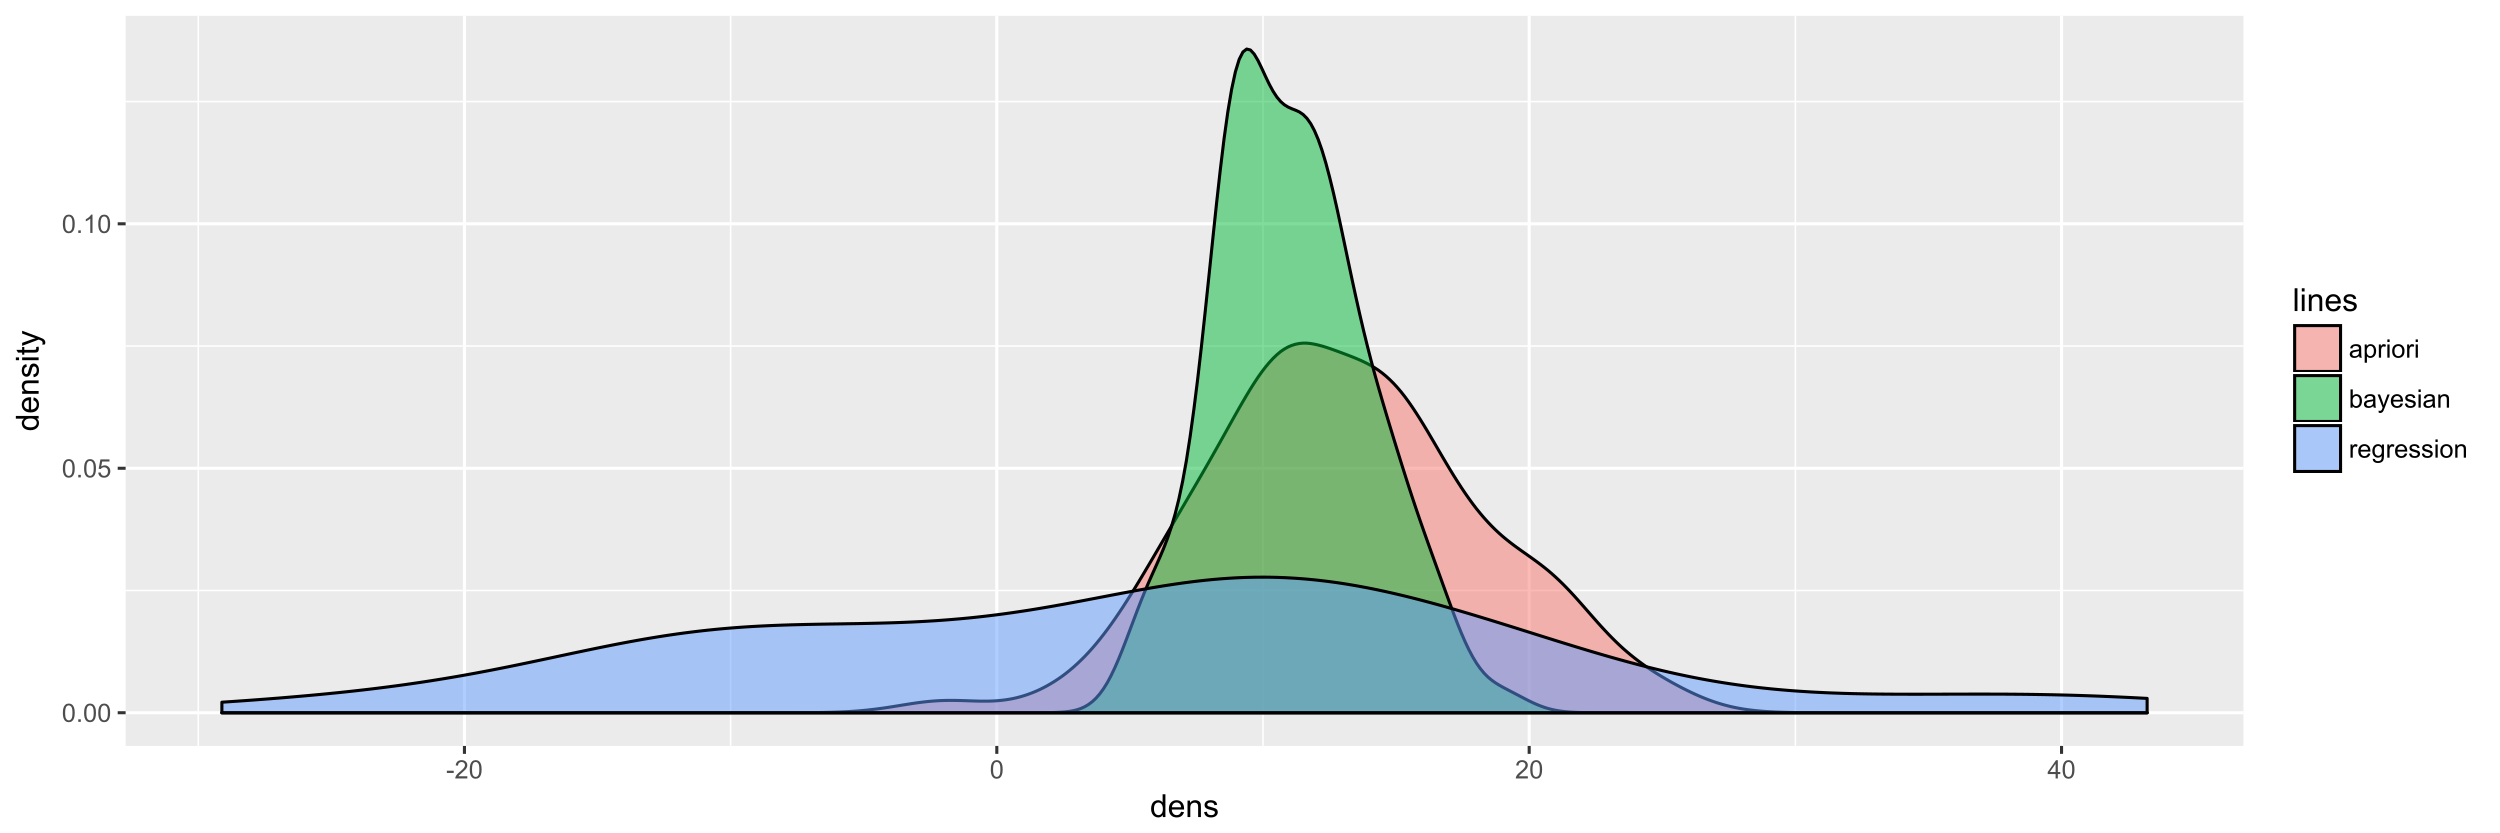 <?xml version="1.0" encoding="UTF-8"?>
<svg xmlns="http://www.w3.org/2000/svg" xmlns:xlink="http://www.w3.org/1999/xlink" width="864pt" height="288pt" viewBox="0 0 864 288" version="1.1">
<defs>
<g>
<symbol overflow="visible" id="glyph0-0">
<path style="stroke:none;" d="M 0.367 -3.105 C 0.363 -3.848 0.438 -4.445 0.594 -4.902 C 0.742 -5.355 0.973 -5.707 1.277 -5.953 C 1.578 -6.199 1.957 -6.32 2.418 -6.324 C 2.754 -6.32 3.051 -6.254 3.309 -6.121 C 3.562 -5.984 3.773 -5.789 3.938 -5.531 C 4.102 -5.273 4.23 -4.961 4.328 -4.594 C 4.422 -4.227 4.469 -3.73 4.473 -3.105 C 4.469 -2.367 4.395 -1.77 4.242 -1.316 C 4.09 -0.859 3.863 -0.508 3.562 -0.262 C 3.258 -0.016 2.875 0.105 2.418 0.109 C 1.809 0.105 1.332 -0.109 0.988 -0.547 C 0.57 -1.066 0.363 -1.922 0.367 -3.105 Z M 1.16 -3.105 C 1.16 -2.07 1.281 -1.379 1.523 -1.039 C 1.766 -0.695 2.062 -0.527 2.418 -0.527 C 2.773 -0.527 3.074 -0.699 3.316 -1.043 C 3.559 -1.387 3.68 -2.074 3.68 -3.105 C 3.68 -4.145 3.559 -4.832 3.316 -5.172 C 3.074 -5.512 2.77 -5.684 2.41 -5.684 C 2.051 -5.684 1.77 -5.531 1.559 -5.234 C 1.293 -4.844 1.16 -4.137 1.16 -3.105 Z M 1.16 -3.105 "/>
</symbol>
<symbol overflow="visible" id="glyph0-1">
<path style="stroke:none;" d="M 0.801 0 L 0.801 -0.883 L 1.68 -0.883 L 1.68 0 Z M 0.801 0 "/>
</symbol>
<symbol overflow="visible" id="glyph0-2">
<path style="stroke:none;" d="M 0.367 -1.648 L 1.176 -1.719 C 1.234 -1.32 1.375 -1.023 1.594 -0.824 C 1.812 -0.625 2.078 -0.527 2.391 -0.527 C 2.762 -0.527 3.074 -0.668 3.336 -0.949 C 3.59 -1.23 3.719 -1.602 3.723 -2.066 C 3.719 -2.504 3.594 -2.852 3.348 -3.109 C 3.098 -3.363 2.773 -3.492 2.375 -3.492 C 2.125 -3.492 1.902 -3.434 1.703 -3.32 C 1.5 -3.207 1.344 -3.062 1.23 -2.883 L 0.504 -2.977 L 1.113 -6.215 L 4.246 -6.215 L 4.246 -5.473 L 1.73 -5.473 L 1.391 -3.781 C 1.766 -4.039 2.164 -4.172 2.582 -4.176 C 3.129 -4.172 3.594 -3.98 3.973 -3.605 C 4.352 -3.223 4.539 -2.734 4.543 -2.137 C 4.539 -1.562 4.375 -1.07 4.043 -0.656 C 3.637 -0.148 3.086 0.105 2.391 0.109 C 1.816 0.105 1.348 -0.051 0.984 -0.371 C 0.621 -0.691 0.414 -1.117 0.367 -1.648 Z M 0.367 -1.648 "/>
</symbol>
<symbol overflow="visible" id="glyph0-3">
<path style="stroke:none;" d="M 3.277 0 L 2.504 0 L 2.504 -4.93 C 2.316 -4.75 2.074 -4.574 1.773 -4.395 C 1.469 -4.215 1.195 -4.082 0.957 -3.996 L 0.957 -4.742 C 1.387 -4.941 1.766 -5.188 2.09 -5.48 C 2.414 -5.77 2.645 -6.051 2.781 -6.324 L 3.277 -6.324 Z M 3.277 0 "/>
</symbol>
<symbol overflow="visible" id="glyph0-4">
<path style="stroke:none;" d="M 0.281 -1.891 L 0.281 -2.668 L 2.656 -2.668 L 2.656 -1.891 Z M 0.281 -1.891 "/>
</symbol>
<symbol overflow="visible" id="glyph0-5">
<path style="stroke:none;" d="M 4.43 -0.742 L 4.43 0 L 0.266 0 C 0.258 -0.188 0.289 -0.367 0.355 -0.539 C 0.461 -0.82 0.629 -1.098 0.863 -1.375 C 1.094 -1.648 1.434 -1.965 1.879 -2.328 C 2.562 -2.887 3.023 -3.332 3.266 -3.664 C 3.5 -3.988 3.621 -4.301 3.625 -4.594 C 3.621 -4.898 3.512 -5.156 3.297 -5.367 C 3.074 -5.578 2.789 -5.684 2.441 -5.684 C 2.066 -5.684 1.77 -5.57 1.547 -5.348 C 1.32 -5.125 1.207 -4.816 1.207 -4.422 L 0.414 -4.504 C 0.465 -5.094 0.668 -5.543 1.027 -5.855 C 1.379 -6.164 1.855 -6.32 2.457 -6.324 C 3.059 -6.32 3.539 -6.152 3.891 -5.82 C 4.242 -5.484 4.418 -5.07 4.422 -4.578 C 4.418 -4.32 4.367 -4.074 4.266 -3.832 C 4.164 -3.59 3.992 -3.332 3.754 -3.062 C 3.512 -2.793 3.113 -2.426 2.562 -1.957 C 2.094 -1.566 1.797 -1.301 1.664 -1.16 C 1.531 -1.02 1.422 -0.879 1.34 -0.742 Z M 4.43 -0.742 "/>
</symbol>
<symbol overflow="visible" id="glyph0-6">
<path style="stroke:none;" d="M 2.844 0 L 2.844 -1.508 L 0.113 -1.508 L 0.113 -2.219 L 2.988 -6.301 L 3.617 -6.301 L 3.617 -2.219 L 4.469 -2.219 L 4.469 -1.508 L 3.617 -1.508 L 3.617 0 Z M 2.844 -2.219 L 2.844 -5.059 L 0.871 -2.219 Z M 2.844 -2.219 "/>
</symbol>
<symbol overflow="visible" id="glyph0-7">
<path style="stroke:none;" d="M 3.559 -0.562 C 3.27 -0.32 2.996 -0.148 2.73 -0.047 C 2.465 0.051 2.18 0.098 1.879 0.102 C 1.375 0.098 0.988 -0.02 0.719 -0.266 C 0.449 -0.508 0.316 -0.82 0.316 -1.203 C 0.316 -1.422 0.367 -1.629 0.469 -1.816 C 0.57 -2 0.703 -2.148 0.871 -2.262 C 1.031 -2.371 1.215 -2.453 1.426 -2.516 C 1.574 -2.551 1.805 -2.59 2.113 -2.629 C 2.734 -2.703 3.195 -2.793 3.492 -2.895 C 3.492 -3 3.492 -3.066 3.496 -3.098 C 3.492 -3.41 3.418 -3.633 3.277 -3.766 C 3.074 -3.938 2.781 -4.023 2.398 -4.027 C 2.031 -4.023 1.762 -3.961 1.59 -3.836 C 1.414 -3.707 1.289 -3.48 1.207 -3.16 L 0.453 -3.262 C 0.516 -3.582 0.629 -3.844 0.789 -4.043 C 0.945 -4.242 1.172 -4.395 1.473 -4.504 C 1.77 -4.609 2.117 -4.664 2.508 -4.668 C 2.898 -4.664 3.215 -4.617 3.457 -4.527 C 3.699 -4.434 3.879 -4.32 3.996 -4.184 C 4.109 -4.043 4.188 -3.867 4.238 -3.656 C 4.258 -3.523 4.27 -3.285 4.273 -2.945 L 4.273 -1.914 C 4.27 -1.191 4.289 -0.734 4.324 -0.547 C 4.355 -0.352 4.418 -0.172 4.52 0 L 3.711 0 C 3.629 -0.16 3.578 -0.348 3.559 -0.562 Z M 3.492 -2.289 C 3.211 -2.172 2.789 -2.074 2.23 -2 C 1.91 -1.949 1.684 -1.898 1.555 -1.844 C 1.422 -1.785 1.32 -1.699 1.25 -1.59 C 1.176 -1.477 1.141 -1.355 1.145 -1.227 C 1.141 -1.016 1.219 -0.844 1.379 -0.707 C 1.531 -0.57 1.762 -0.504 2.062 -0.504 C 2.359 -0.504 2.621 -0.566 2.855 -0.699 C 3.086 -0.824 3.258 -1.004 3.367 -1.234 C 3.449 -1.406 3.492 -1.664 3.492 -2.008 Z M 3.492 -2.289 "/>
</symbol>
<symbol overflow="visible" id="glyph0-8">
<path style="stroke:none;" d="M 0.578 1.75 L 0.578 -4.562 L 1.285 -4.562 L 1.285 -3.969 C 1.449 -4.199 1.637 -4.375 1.848 -4.492 C 2.051 -4.605 2.305 -4.664 2.609 -4.668 C 2.992 -4.664 3.336 -4.562 3.637 -4.367 C 3.934 -4.164 4.16 -3.883 4.312 -3.516 C 4.465 -3.148 4.539 -2.746 4.543 -2.316 C 4.539 -1.848 4.457 -1.43 4.289 -1.055 C 4.121 -0.68 3.875 -0.391 3.559 -0.195 C 3.238 0.004 2.902 0.098 2.551 0.102 C 2.289 0.098 2.059 0.047 1.855 -0.059 C 1.648 -0.168 1.48 -0.305 1.352 -0.473 L 1.352 1.75 Z M 1.281 -2.258 C 1.277 -1.664 1.395 -1.23 1.637 -0.953 C 1.871 -0.668 2.16 -0.527 2.5 -0.531 C 2.84 -0.527 3.133 -0.672 3.383 -0.969 C 3.625 -1.258 3.75 -1.711 3.75 -2.32 C 3.75 -2.898 3.629 -3.332 3.391 -3.625 C 3.152 -3.914 2.867 -4.059 2.535 -4.062 C 2.203 -4.059 1.91 -3.906 1.66 -3.598 C 1.402 -3.289 1.277 -2.84 1.281 -2.258 Z M 1.281 -2.258 "/>
</symbol>
<symbol overflow="visible" id="glyph0-9">
<path style="stroke:none;" d="M 0.57 0 L 0.57 -4.562 L 1.266 -4.562 L 1.266 -3.871 C 1.445 -4.191 1.609 -4.406 1.758 -4.512 C 1.906 -4.613 2.07 -4.664 2.258 -4.668 C 2.516 -4.664 2.781 -4.582 3.051 -4.418 L 2.785 -3.699 C 2.59 -3.809 2.402 -3.867 2.219 -3.867 C 2.047 -3.867 1.895 -3.816 1.762 -3.715 C 1.625 -3.613 1.527 -3.473 1.473 -3.293 C 1.383 -3.016 1.34 -2.715 1.344 -2.391 L 1.344 0 Z M 0.57 0 "/>
</symbol>
<symbol overflow="visible" id="glyph0-10">
<path style="stroke:none;" d="M 0.586 -5.41 L 0.586 -6.301 L 1.359 -6.301 L 1.359 -5.41 Z M 0.586 0 L 0.586 -4.562 L 1.359 -4.562 L 1.359 0 Z M 0.586 0 "/>
</symbol>
<symbol overflow="visible" id="glyph0-11">
<path style="stroke:none;" d="M 0.293 -2.281 C 0.293 -3.125 0.527 -3.754 0.996 -4.16 C 1.387 -4.496 1.863 -4.664 2.434 -4.668 C 3.059 -4.664 3.57 -4.457 3.969 -4.051 C 4.363 -3.637 4.562 -3.07 4.566 -2.348 C 4.562 -1.758 4.477 -1.297 4.301 -0.961 C 4.125 -0.625 3.867 -0.363 3.535 -0.176 C 3.195 0.008 2.828 0.098 2.434 0.102 C 1.789 0.098 1.273 -0.102 0.883 -0.512 C 0.488 -0.918 0.293 -1.508 0.293 -2.281 Z M 1.086 -2.281 C 1.082 -1.695 1.211 -1.258 1.469 -0.969 C 1.723 -0.672 2.043 -0.527 2.434 -0.531 C 2.812 -0.527 3.133 -0.672 3.391 -0.969 C 3.645 -1.258 3.773 -1.707 3.773 -2.309 C 3.773 -2.871 3.645 -3.297 3.387 -3.59 C 3.129 -3.879 2.809 -4.023 2.434 -4.027 C 2.043 -4.023 1.723 -3.879 1.469 -3.594 C 1.211 -3.301 1.082 -2.863 1.086 -2.281 Z M 1.086 -2.281 "/>
</symbol>
<symbol overflow="visible" id="glyph0-12">
<path style="stroke:none;" d="M 1.293 0 L 0.574 0 L 0.574 -6.301 L 1.348 -6.301 L 1.348 -4.051 C 1.676 -4.457 2.094 -4.664 2.602 -4.668 C 2.879 -4.664 3.141 -4.605 3.395 -4.496 C 3.645 -4.379 3.852 -4.223 4.016 -4.02 C 4.172 -3.812 4.301 -3.562 4.395 -3.277 C 4.484 -2.984 4.527 -2.676 4.531 -2.352 C 4.527 -1.562 4.336 -0.957 3.953 -0.535 C 3.566 -0.109 3.102 0.098 2.562 0.102 C 2.02 0.098 1.598 -0.121 1.293 -0.57 Z M 1.285 -2.316 C 1.281 -1.766 1.355 -1.371 1.508 -1.129 C 1.75 -0.727 2.082 -0.527 2.496 -0.531 C 2.832 -0.527 3.121 -0.676 3.371 -0.973 C 3.613 -1.266 3.738 -1.703 3.742 -2.285 C 3.738 -2.879 3.621 -3.316 3.387 -3.605 C 3.152 -3.887 2.867 -4.031 2.531 -4.031 C 2.191 -4.031 1.898 -3.883 1.652 -3.59 C 1.406 -3.293 1.281 -2.867 1.285 -2.316 Z M 1.285 -2.316 "/>
</symbol>
<symbol overflow="visible" id="glyph0-13">
<path style="stroke:none;" d="M 0.547 1.758 L 0.461 1.031 C 0.629 1.078 0.777 1.102 0.902 1.102 C 1.074 1.102 1.211 1.07 1.312 1.016 C 1.414 0.953 1.5 0.875 1.57 0.773 C 1.617 0.695 1.695 0.504 1.805 0.199 C 1.82 0.152 1.844 0.086 1.875 0.008 L 0.141 -4.562 L 0.977 -4.562 L 1.926 -1.922 C 2.047 -1.586 2.156 -1.23 2.258 -0.863 C 2.344 -1.215 2.449 -1.562 2.574 -1.902 L 3.551 -4.562 L 4.324 -4.562 L 2.586 0.078 C 2.398 0.574 2.254 0.922 2.152 1.113 C 2.012 1.367 1.855 1.551 1.68 1.672 C 1.5 1.789 1.289 1.852 1.043 1.852 C 0.895 1.852 0.727 1.82 0.547 1.758 Z M 0.547 1.758 "/>
</symbol>
<symbol overflow="visible" id="glyph0-14">
<path style="stroke:none;" d="M 3.703 -1.469 L 4.504 -1.371 C 4.375 -0.902 4.141 -0.539 3.801 -0.285 C 3.461 -0.027 3.027 0.098 2.496 0.102 C 1.828 0.098 1.297 -0.102 0.906 -0.512 C 0.512 -0.918 0.316 -1.496 0.32 -2.242 C 0.316 -3.008 0.516 -3.605 0.914 -4.031 C 1.309 -4.453 1.82 -4.664 2.453 -4.668 C 3.059 -4.664 3.555 -4.457 3.945 -4.043 C 4.328 -3.629 4.523 -3.043 4.527 -2.289 C 4.523 -2.242 4.523 -2.176 4.523 -2.086 L 1.121 -2.086 C 1.145 -1.582 1.289 -1.195 1.547 -0.93 C 1.801 -0.66 2.117 -0.527 2.5 -0.531 C 2.781 -0.527 3.023 -0.602 3.227 -0.754 C 3.426 -0.902 3.586 -1.141 3.703 -1.469 Z M 1.164 -2.719 L 3.711 -2.719 C 3.672 -3.102 3.578 -3.387 3.422 -3.582 C 3.172 -3.879 2.852 -4.031 2.461 -4.031 C 2.105 -4.031 1.805 -3.91 1.566 -3.672 C 1.32 -3.434 1.188 -3.117 1.164 -2.719 Z M 1.164 -2.719 "/>
</symbol>
<symbol overflow="visible" id="glyph0-15">
<path style="stroke:none;" d="M 0.27 -1.363 L 1.035 -1.484 C 1.078 -1.172 1.199 -0.938 1.395 -0.777 C 1.59 -0.609 1.863 -0.527 2.219 -0.531 C 2.57 -0.527 2.832 -0.602 3.008 -0.75 C 3.176 -0.895 3.262 -1.062 3.266 -1.258 C 3.262 -1.43 3.188 -1.566 3.039 -1.672 C 2.93 -1.734 2.664 -1.824 2.246 -1.934 C 1.676 -2.074 1.285 -2.195 1.066 -2.305 C 0.848 -2.406 0.68 -2.551 0.566 -2.738 C 0.453 -2.918 0.398 -3.125 0.398 -3.352 C 0.398 -3.555 0.445 -3.742 0.539 -3.914 C 0.633 -4.086 0.758 -4.23 0.918 -4.348 C 1.039 -4.434 1.203 -4.508 1.41 -4.574 C 1.617 -4.633 1.84 -4.664 2.078 -4.668 C 2.434 -4.664 2.75 -4.613 3.023 -4.512 C 3.293 -4.406 3.492 -4.266 3.621 -4.09 C 3.75 -3.914 3.84 -3.68 3.891 -3.387 L 3.133 -3.281 C 3.098 -3.516 2.996 -3.699 2.832 -3.832 C 2.664 -3.965 2.434 -4.031 2.137 -4.031 C 1.777 -4.031 1.523 -3.973 1.375 -3.855 C 1.223 -3.738 1.148 -3.598 1.148 -3.441 C 1.148 -3.34 1.18 -3.25 1.242 -3.172 C 1.305 -3.086 1.402 -3.02 1.539 -2.965 C 1.613 -2.934 1.84 -2.867 2.223 -2.766 C 2.766 -2.617 3.148 -2.496 3.367 -2.406 C 3.582 -2.312 3.75 -2.176 3.875 -2 C 3.996 -1.82 4.059 -1.602 4.062 -1.34 C 4.059 -1.078 3.984 -0.836 3.836 -0.609 C 3.684 -0.383 3.465 -0.207 3.184 -0.082 C 2.895 0.039 2.574 0.098 2.223 0.102 C 1.625 0.098 1.172 -0.02 0.863 -0.266 C 0.551 -0.508 0.355 -0.875 0.27 -1.363 Z M 0.27 -1.363 "/>
</symbol>
<symbol overflow="visible" id="glyph0-16">
<path style="stroke:none;" d="M 0.578 0 L 0.578 -4.562 L 1.277 -4.562 L 1.277 -3.914 C 1.609 -4.414 2.09 -4.664 2.727 -4.668 C 3 -4.664 3.254 -4.613 3.484 -4.52 C 3.715 -4.418 3.887 -4.289 4.004 -4.129 C 4.113 -3.969 4.195 -3.777 4.246 -3.559 C 4.273 -3.41 4.289 -3.16 4.289 -2.805 L 4.289 0 L 3.516 0 L 3.516 -2.777 C 3.516 -3.09 3.484 -3.324 3.426 -3.484 C 3.363 -3.637 3.258 -3.762 3.105 -3.855 C 2.949 -3.949 2.77 -3.996 2.566 -3.996 C 2.234 -3.996 1.949 -3.891 1.711 -3.68 C 1.469 -3.469 1.348 -3.07 1.352 -2.492 L 1.352 0 Z M 0.578 0 "/>
</symbol>
<symbol overflow="visible" id="glyph0-17">
<path style="stroke:none;" d="M 0.438 0.379 L 1.191 0.488 C 1.219 0.719 1.309 0.891 1.453 0.996 C 1.645 1.137 1.906 1.207 2.238 1.211 C 2.598 1.207 2.871 1.137 3.066 0.996 C 3.258 0.852 3.391 0.648 3.465 0.395 C 3.5 0.234 3.52 -0.094 3.52 -0.598 C 3.18 -0.199 2.758 0 2.258 0 C 1.625 0 1.141 -0.227 0.801 -0.68 C 0.453 -1.133 0.281 -1.676 0.285 -2.309 C 0.281 -2.742 0.359 -3.141 0.52 -3.512 C 0.676 -3.879 0.906 -4.164 1.207 -4.367 C 1.504 -4.562 1.855 -4.664 2.262 -4.668 C 2.797 -4.664 3.238 -4.445 3.594 -4.012 L 3.594 -4.562 L 4.305 -4.562 L 4.305 -0.617 C 4.301 0.094 4.227 0.594 4.086 0.891 C 3.938 1.188 3.711 1.422 3.398 1.594 C 3.086 1.766 2.699 1.852 2.242 1.852 C 1.695 1.852 1.254 1.727 0.922 1.484 C 0.586 1.234 0.426 0.867 0.438 0.379 Z M 1.078 -2.363 C 1.078 -1.762 1.195 -1.324 1.434 -1.051 C 1.672 -0.773 1.969 -0.637 2.328 -0.641 C 2.68 -0.637 2.98 -0.773 3.223 -1.051 C 3.461 -1.32 3.578 -1.75 3.582 -2.336 C 3.578 -2.895 3.457 -3.316 3.211 -3.602 C 2.961 -3.883 2.66 -4.023 2.316 -4.027 C 1.969 -4.023 1.676 -3.883 1.438 -3.605 C 1.195 -3.324 1.078 -2.91 1.078 -2.363 Z M 1.078 -2.363 "/>
</symbol>
<symbol overflow="visible" id="glyph1-0">
<path style="stroke:none;" d="M 4.426 0 L 4.426 -0.719 C 4.059 -0.152 3.527 0.129 2.832 0.129 C 2.371 0.129 1.953 0.004 1.574 -0.246 C 1.191 -0.496 0.895 -0.844 0.688 -1.297 C 0.477 -1.742 0.375 -2.262 0.375 -2.848 C 0.375 -3.414 0.469 -3.93 0.66 -4.395 C 0.848 -4.859 1.133 -5.215 1.516 -5.461 C 1.895 -5.707 2.32 -5.828 2.789 -5.832 C 3.133 -5.828 3.438 -5.758 3.707 -5.613 C 3.973 -5.469 4.191 -5.277 4.359 -5.047 L 4.359 -7.875 L 5.324 -7.875 L 5.324 0 Z M 1.371 -2.848 C 1.371 -2.113 1.523 -1.566 1.832 -1.207 C 2.137 -0.844 2.5 -0.66 2.922 -0.664 C 3.34 -0.66 3.699 -0.836 3.996 -1.184 C 4.293 -1.527 4.441 -2.055 4.441 -2.766 C 4.441 -3.547 4.289 -4.117 3.988 -4.484 C 3.688 -4.844 3.316 -5.027 2.879 -5.031 C 2.445 -5.027 2.086 -4.852 1.801 -4.504 C 1.512 -4.152 1.371 -3.602 1.371 -2.848 Z M 1.371 -2.848 "/>
</symbol>
<symbol overflow="visible" id="glyph1-1">
<path style="stroke:none;" d="M 4.629 -1.836 L 5.629 -1.715 C 5.469 -1.125 5.176 -0.672 4.75 -0.352 C 4.324 -0.031 3.781 0.129 3.121 0.129 C 2.281 0.129 1.617 -0.125 1.133 -0.641 C 0.641 -1.152 0.398 -1.875 0.402 -2.805 C 0.398 -3.762 0.645 -4.504 1.145 -5.035 C 1.637 -5.562 2.277 -5.828 3.066 -5.832 C 3.824 -5.828 4.449 -5.57 4.934 -5.051 C 5.418 -4.531 5.66 -3.801 5.66 -2.863 C 5.66 -2.805 5.656 -2.719 5.656 -2.605 L 1.402 -2.605 C 1.434 -1.977 1.613 -1.496 1.934 -1.164 C 2.25 -0.828 2.645 -0.66 3.125 -0.664 C 3.477 -0.66 3.781 -0.754 4.031 -0.945 C 4.281 -1.129 4.48 -1.426 4.629 -1.836 Z M 1.457 -3.398 L 4.641 -3.398 C 4.598 -3.879 4.473 -4.238 4.273 -4.48 C 3.961 -4.852 3.562 -5.039 3.078 -5.039 C 2.629 -5.039 2.258 -4.891 1.957 -4.594 C 1.652 -4.297 1.484 -3.898 1.457 -3.398 Z M 1.457 -3.398 "/>
</symbol>
<symbol overflow="visible" id="glyph1-2">
<path style="stroke:none;" d="M 0.727 0 L 0.727 -5.703 L 1.594 -5.703 L 1.594 -4.895 C 2.012 -5.516 2.617 -5.828 3.41 -5.832 C 3.754 -5.828 4.066 -5.766 4.355 -5.645 C 4.641 -5.52 4.859 -5.359 5.004 -5.16 C 5.145 -4.957 5.242 -4.719 5.305 -4.445 C 5.336 -4.266 5.355 -3.953 5.359 -3.508 L 5.359 0 L 4.395 0 L 4.395 -3.469 C 4.395 -3.863 4.355 -4.156 4.281 -4.352 C 4.203 -4.543 4.07 -4.699 3.879 -4.82 C 3.688 -4.934 3.461 -4.992 3.207 -4.996 C 2.793 -4.992 2.438 -4.859 2.141 -4.602 C 1.836 -4.336 1.688 -3.844 1.691 -3.117 L 1.691 0 Z M 0.727 0 "/>
</symbol>
<symbol overflow="visible" id="glyph1-3">
<path style="stroke:none;" d="M 0.34 -1.703 L 1.293 -1.852 C 1.344 -1.469 1.492 -1.172 1.742 -0.969 C 1.984 -0.762 2.328 -0.66 2.773 -0.664 C 3.211 -0.66 3.539 -0.75 3.758 -0.934 C 3.969 -1.113 4.078 -1.328 4.082 -1.574 C 4.078 -1.789 3.984 -1.961 3.797 -2.09 C 3.664 -2.172 3.332 -2.281 2.809 -2.418 C 2.098 -2.594 1.605 -2.75 1.332 -2.883 C 1.055 -3.012 0.848 -3.191 0.711 -3.422 C 0.566 -3.652 0.496 -3.906 0.5 -4.188 C 0.496 -4.441 0.555 -4.676 0.672 -4.895 C 0.785 -5.105 0.945 -5.289 1.148 -5.438 C 1.297 -5.547 1.5 -5.637 1.762 -5.715 C 2.02 -5.789 2.301 -5.828 2.602 -5.832 C 3.047 -5.828 3.438 -5.766 3.777 -5.637 C 4.113 -5.508 4.363 -5.332 4.527 -5.113 C 4.688 -4.891 4.797 -4.598 4.859 -4.234 L 3.914 -4.102 C 3.871 -4.395 3.746 -4.621 3.543 -4.789 C 3.336 -4.953 3.043 -5.039 2.668 -5.039 C 2.223 -5.039 1.906 -4.965 1.719 -4.816 C 1.523 -4.668 1.43 -4.496 1.434 -4.301 C 1.43 -4.176 1.469 -4.062 1.551 -3.965 C 1.629 -3.859 1.754 -3.773 1.922 -3.707 C 2.016 -3.668 2.301 -3.586 2.777 -3.461 C 3.461 -3.273 3.938 -3.121 4.207 -3.008 C 4.477 -2.891 4.688 -2.723 4.844 -2.504 C 4.996 -2.277 5.074 -2.004 5.074 -1.676 C 5.074 -1.352 4.98 -1.047 4.793 -0.766 C 4.605 -0.48 4.332 -0.262 3.98 -0.105 C 3.621 0.051 3.223 0.129 2.777 0.129 C 2.035 0.129 1.469 -0.023 1.082 -0.332 C 0.691 -0.641 0.445 -1.098 0.34 -1.703 Z M 0.34 -1.703 "/>
</symbol>
<symbol overflow="visible" id="glyph1-4">
<path style="stroke:none;" d="M 0.703 0 L 0.703 -7.875 L 1.672 -7.875 L 1.672 0 Z M 0.703 0 "/>
</symbol>
<symbol overflow="visible" id="glyph1-5">
<path style="stroke:none;" d="M 0.73 -6.762 L 0.73 -7.875 L 1.695 -7.875 L 1.695 -6.762 Z M 0.73 0 L 0.73 -5.703 L 1.695 -5.703 L 1.695 0 Z M 0.73 0 "/>
</symbol>
<symbol overflow="visible" id="glyph2-0">
<path style="stroke:none;" d="M 0 -4.426 L -0.719 -4.426 C -0.152 -4.059 0.129 -3.527 0.129 -2.832 C 0.129 -2.371 0.004 -1.953 -0.246 -1.574 C -0.496 -1.191 -0.844 -0.895 -1.297 -0.688 C -1.742 -0.477 -2.262 -0.375 -2.848 -0.375 C -3.414 -0.375 -3.93 -0.469 -4.395 -0.66 C -4.859 -0.848 -5.215 -1.133 -5.461 -1.516 C -5.707 -1.895 -5.828 -2.32 -5.832 -2.789 C -5.828 -3.133 -5.758 -3.438 -5.613 -3.707 C -5.469 -3.973 -5.277 -4.191 -5.047 -4.359 L -7.875 -4.363 L -7.875 -5.324 L 0 -5.324 Z M -2.848 -1.371 C -2.113 -1.371 -1.566 -1.523 -1.207 -1.832 C -0.844 -2.137 -0.66 -2.5 -0.664 -2.922 C -0.66 -3.34 -0.836 -3.699 -1.184 -3.996 C -1.527 -4.293 -2.055 -4.441 -2.766 -4.441 C -3.547 -4.441 -4.117 -4.289 -4.484 -3.988 C -4.844 -3.688 -5.027 -3.316 -5.031 -2.879 C -5.027 -2.445 -4.852 -2.086 -4.504 -1.801 C -4.152 -1.512 -3.602 -1.371 -2.848 -1.371 Z M -2.848 -1.371 "/>
</symbol>
<symbol overflow="visible" id="glyph2-1">
<path style="stroke:none;" d="M -1.836 -4.629 L -1.715 -5.629 C -1.125 -5.469 -0.672 -5.176 -0.352 -4.75 C -0.031 -4.324 0.129 -3.781 0.129 -3.121 C 0.129 -2.281 -0.125 -1.617 -0.641 -1.133 C -1.152 -0.641 -1.875 -0.398 -2.805 -0.402 C -3.762 -0.398 -4.504 -0.645 -5.035 -1.145 C -5.562 -1.637 -5.828 -2.277 -5.832 -3.066 C -5.828 -3.824 -5.57 -4.449 -5.051 -4.934 C -4.531 -5.418 -3.801 -5.66 -2.863 -5.66 C -2.805 -5.66 -2.719 -5.656 -2.605 -5.656 L -2.605 -1.402 C -1.977 -1.434 -1.496 -1.613 -1.164 -1.934 C -0.828 -2.25 -0.66 -2.645 -0.664 -3.125 C -0.66 -3.477 -0.754 -3.781 -0.941 -4.031 C -1.125 -4.281 -1.422 -4.48 -1.836 -4.629 Z M -3.398 -1.457 L -3.398 -4.641 C -3.879 -4.598 -4.238 -4.473 -4.48 -4.273 C -4.852 -3.961 -5.039 -3.562 -5.039 -3.078 C -5.039 -2.629 -4.891 -2.258 -4.594 -1.957 C -4.297 -1.652 -3.898 -1.484 -3.398 -1.457 Z M -3.398 -1.457 "/>
</symbol>
<symbol overflow="visible" id="glyph2-2">
<path style="stroke:none;" d="M 0 -0.727 L -5.703 -0.727 L -5.703 -1.594 L -4.895 -1.594 C -5.516 -2.012 -5.828 -2.617 -5.832 -3.41 C -5.828 -3.754 -5.766 -4.066 -5.645 -4.355 C -5.52 -4.641 -5.359 -4.859 -5.16 -5.004 C -4.957 -5.145 -4.719 -5.242 -4.445 -5.305 C -4.266 -5.336 -3.953 -5.355 -3.508 -5.359 L 0 -5.359 L 0 -4.395 L -3.469 -4.395 C -3.863 -4.395 -4.156 -4.355 -4.352 -4.281 C -4.543 -4.203 -4.699 -4.07 -4.82 -3.879 C -4.934 -3.688 -4.992 -3.461 -4.996 -3.207 C -4.992 -2.793 -4.859 -2.438 -4.602 -2.141 C -4.336 -1.836 -3.844 -1.688 -3.117 -1.691 L 0 -1.691 Z M 0 -0.727 "/>
</symbol>
<symbol overflow="visible" id="glyph2-3">
<path style="stroke:none;" d="M -1.703 -0.34 L -1.852 -1.293 C -1.469 -1.344 -1.172 -1.492 -0.969 -1.742 C -0.762 -1.984 -0.66 -2.328 -0.664 -2.773 C -0.66 -3.211 -0.75 -3.539 -0.934 -3.758 C -1.113 -3.969 -1.328 -4.078 -1.574 -4.082 C -1.789 -4.078 -1.961 -3.984 -2.09 -3.797 C -2.172 -3.664 -2.281 -3.332 -2.418 -2.809 C -2.594 -2.098 -2.75 -1.609 -2.883 -1.336 C -3.012 -1.062 -3.191 -0.852 -3.422 -0.711 C -3.652 -0.566 -3.906 -0.496 -4.188 -0.5 C -4.441 -0.496 -4.676 -0.555 -4.895 -0.672 C -5.105 -0.785 -5.289 -0.945 -5.438 -1.148 C -5.547 -1.297 -5.637 -1.5 -5.715 -1.762 C -5.789 -2.02 -5.828 -2.301 -5.832 -2.602 C -5.828 -3.047 -5.766 -3.438 -5.637 -3.777 C -5.508 -4.113 -5.332 -4.363 -5.113 -4.527 C -4.891 -4.688 -4.598 -4.797 -4.234 -4.859 L -4.102 -3.914 C -4.395 -3.871 -4.621 -3.746 -4.789 -3.543 C -4.953 -3.336 -5.039 -3.043 -5.039 -2.668 C -5.039 -2.223 -4.965 -1.906 -4.816 -1.719 C -4.668 -1.523 -4.496 -1.43 -4.301 -1.434 C -4.176 -1.43 -4.062 -1.469 -3.965 -1.551 C -3.859 -1.629 -3.773 -1.754 -3.707 -1.922 C -3.668 -2.016 -3.586 -2.301 -3.461 -2.777 C -3.273 -3.461 -3.121 -3.938 -3.008 -4.207 C -2.891 -4.477 -2.723 -4.688 -2.5 -4.844 C -2.277 -4.996 -2.004 -5.074 -1.676 -5.074 C -1.352 -5.074 -1.047 -4.98 -0.766 -4.793 C -0.48 -4.605 -0.262 -4.332 -0.105 -3.98 C 0.051 -3.621 0.129 -3.223 0.129 -2.777 C 0.129 -2.035 -0.023 -1.469 -0.332 -1.082 C -0.641 -0.691 -1.098 -0.445 -1.703 -0.34 Z M -1.703 -0.34 "/>
</symbol>
<symbol overflow="visible" id="glyph2-4">
<path style="stroke:none;" d="M -6.762 -0.73 L -7.875 -0.73 L -7.875 -1.699 L -6.762 -1.699 Z M 0 -0.73 L -5.703 -0.73 L -5.703 -1.699 L 0 -1.695 Z M 0 -0.73 "/>
</symbol>
<symbol overflow="visible" id="glyph2-5">
<path style="stroke:none;" d="M -0.863 -2.836 L -0.012 -2.977 C 0.043 -2.703 0.07 -2.457 0.074 -2.246 C 0.07 -1.891 0.02 -1.621 -0.09 -1.43 C -0.199 -1.234 -0.348 -1.098 -0.527 -1.02 C -0.707 -0.941 -1.086 -0.902 -1.672 -0.902 L -4.953 -0.902 L -4.953 -0.195 L -5.703 -0.195 L -5.703 -0.902 L -7.117 -0.902 L -7.695 -1.863 L -5.703 -1.863 L -5.703 -2.836 L -4.953 -2.836 L -4.953 -1.863 L -1.617 -1.863 C -1.34 -1.863 -1.16 -1.879 -1.082 -1.914 C -1 -1.945 -0.938 -2 -0.895 -2.078 C -0.848 -2.152 -0.824 -2.262 -0.828 -2.41 C -0.824 -2.516 -0.836 -2.66 -0.863 -2.836 Z M -0.863 -2.836 "/>
</symbol>
<symbol overflow="visible" id="glyph2-6">
<path style="stroke:none;" d="M 2.195 -0.684 L 1.289 -0.574 C 1.344 -0.785 1.371 -0.969 1.375 -1.129 C 1.371 -1.34 1.336 -1.512 1.266 -1.641 C 1.195 -1.77 1.094 -1.875 0.969 -1.961 C 0.867 -2.02 0.629 -2.117 0.246 -2.258 C 0.191 -2.27 0.113 -2.301 0.012 -2.344 L -5.703 -0.176 L -5.703 -1.219 L -2.402 -2.406 C -1.98 -2.559 -1.539 -2.695 -1.078 -2.82 C -1.523 -2.926 -1.957 -3.059 -2.379 -3.219 L -5.703 -4.438 L -5.703 -5.402 L 0.098 -3.234 C 0.719 -3 1.148 -2.816 1.391 -2.691 C 1.707 -2.516 1.941 -2.32 2.094 -2.098 C 2.238 -1.875 2.312 -1.609 2.316 -1.305 C 2.312 -1.117 2.273 -0.91 2.195 -0.684 Z M 2.195 -0.684 "/>
</symbol>
</g>
<clipPath id="clip1">
  <path d="M 43.418 5.48 L 776.316 5.48 L 776.316 258.797 L 43.418 258.797 Z M 43.418 5.48 "/>
</clipPath>
</defs>
<g id="surface4">
<rect x="0" y="0" width="864" height="288" style="fill:rgb(100%,100%,100%);fill-opacity:1;stroke:none;"/>
<rect x="0" y="0" width="864" height="288" style="fill:rgb(100%,100%,100%);fill-opacity:1;stroke:none;"/>
<path style="fill:none;stroke-width:1.067;stroke-linecap:round;stroke-linejoin:round;stroke:rgb(100%,100%,100%);stroke-opacity:1;stroke-miterlimit:10;" d="M 0 288 L 864 288 L 864 0 L 0 0 Z M 0 288 "/>
<g clip-path="url(#clip1)" clip-rule="nonzero">
<path style=" stroke:none;fill-rule:nonzero;fill:rgb(92.157%,92.157%,92.157%);fill-opacity:1;" d="M 43.418 257.797 L 775.316 257.797 L 775.316 5.48 L 43.418 5.48 Z M 43.418 257.797 "/>
<path style="fill:none;stroke-width:0.533;stroke-linecap:butt;stroke-linejoin:round;stroke:rgb(100%,100%,100%);stroke-opacity:1;stroke-miterlimit:10;" d="M 43.418 204.082 L 775.316 204.082 "/>
<path style="fill:none;stroke-width:0.533;stroke-linecap:butt;stroke-linejoin:round;stroke:rgb(100%,100%,100%);stroke-opacity:1;stroke-miterlimit:10;" d="M 43.418 119.594 L 775.316 119.594 "/>
<path style="fill:none;stroke-width:0.533;stroke-linecap:butt;stroke-linejoin:round;stroke:rgb(100%,100%,100%);stroke-opacity:1;stroke-miterlimit:10;" d="M 43.418 35.105 L 775.316 35.105 "/>
<path style="fill:none;stroke-width:0.533;stroke-linecap:butt;stroke-linejoin:round;stroke:rgb(100%,100%,100%);stroke-opacity:1;stroke-miterlimit:10;" d="M 68.52 257.797 L 68.52 5.48 "/>
<path style="fill:none;stroke-width:0.533;stroke-linecap:butt;stroke-linejoin:round;stroke:rgb(100%,100%,100%);stroke-opacity:1;stroke-miterlimit:10;" d="M 252.504 257.797 L 252.504 5.48 "/>
<path style="fill:none;stroke-width:0.533;stroke-linecap:butt;stroke-linejoin:round;stroke:rgb(100%,100%,100%);stroke-opacity:1;stroke-miterlimit:10;" d="M 436.488 257.797 L 436.488 5.48 "/>
<path style="fill:none;stroke-width:0.533;stroke-linecap:butt;stroke-linejoin:round;stroke:rgb(100%,100%,100%);stroke-opacity:1;stroke-miterlimit:10;" d="M 620.477 257.797 L 620.477 5.48 "/>
<path style="fill:none;stroke-width:1.067;stroke-linecap:butt;stroke-linejoin:round;stroke:rgb(100%,100%,100%);stroke-opacity:1;stroke-miterlimit:10;" d="M 43.418 246.328 L 775.316 246.328 "/>
<path style="fill:none;stroke-width:1.067;stroke-linecap:butt;stroke-linejoin:round;stroke:rgb(100%,100%,100%);stroke-opacity:1;stroke-miterlimit:10;" d="M 43.418 161.84 L 775.316 161.84 "/>
<path style="fill:none;stroke-width:1.067;stroke-linecap:butt;stroke-linejoin:round;stroke:rgb(100%,100%,100%);stroke-opacity:1;stroke-miterlimit:10;" d="M 43.418 77.348 L 775.316 77.348 "/>
<path style="fill:none;stroke-width:1.067;stroke-linecap:butt;stroke-linejoin:round;stroke:rgb(100%,100%,100%);stroke-opacity:1;stroke-miterlimit:10;" d="M 160.512 257.797 L 160.512 5.48 "/>
<path style="fill:none;stroke-width:1.067;stroke-linecap:butt;stroke-linejoin:round;stroke:rgb(100%,100%,100%);stroke-opacity:1;stroke-miterlimit:10;" d="M 344.496 257.797 L 344.496 5.48 "/>
<path style="fill:none;stroke-width:1.067;stroke-linecap:butt;stroke-linejoin:round;stroke:rgb(100%,100%,100%);stroke-opacity:1;stroke-miterlimit:10;" d="M 528.484 257.797 L 528.484 5.48 "/>
<path style="fill:none;stroke-width:1.067;stroke-linecap:butt;stroke-linejoin:round;stroke:rgb(100%,100%,100%);stroke-opacity:1;stroke-miterlimit:10;" d="M 712.469 257.797 L 712.469 5.48 "/>
<path style="fill-rule:nonzero;fill:rgb(97.255%,46.275%,42.745%);fill-opacity:0.502;stroke-width:1.067;stroke-linecap:round;stroke-linejoin:round;stroke:rgb(0%,0%,0%);stroke-opacity:1;stroke-miterlimit:10;" d="M 76.684 246.328 L 261.582 246.328 L 262.883 246.324 L 269.395 246.324 L 270.695 246.32 L 271.996 246.32 L 273.301 246.316 L 275.902 246.309 L 277.207 246.301 L 279.809 246.285 L 281.113 246.273 L 282.414 246.258 L 283.715 246.238 L 285.02 246.215 L 286.32 246.188 L 287.621 246.152 L 288.926 246.113 L 290.227 246.062 L 291.527 246.008 L 292.832 245.941 L 294.133 245.863 L 295.434 245.777 L 296.738 245.676 L 298.039 245.562 L 299.34 245.441 L 300.645 245.301 L 301.945 245.148 L 303.246 244.984 L 304.551 244.809 L 305.852 244.625 L 307.152 244.43 L 308.457 244.227 L 311.059 243.805 L 312.363 243.594 L 313.664 243.387 L 314.965 243.184 L 316.27 242.988 L 317.57 242.809 L 318.871 242.645 L 320.176 242.496 L 321.477 242.371 L 322.777 242.262 L 324.082 242.176 L 325.383 242.113 L 326.684 242.074 L 327.988 242.059 L 329.289 242.059 L 330.59 242.074 L 331.895 242.102 L 333.195 242.141 L 334.496 242.188 L 335.801 242.234 L 337.102 242.273 L 338.402 242.305 L 339.707 242.32 L 341.008 242.32 L 342.309 242.293 L 343.613 242.234 L 344.914 242.145 L 346.215 242.02 L 347.52 241.859 L 348.82 241.656 L 350.121 241.414 L 351.426 241.117 L 352.727 240.773 L 354.027 240.387 L 355.332 239.949 L 356.633 239.465 L 357.934 238.934 L 359.238 238.352 L 360.539 237.711 L 361.84 237.02 L 363.145 236.273 L 364.445 235.473 L 365.746 234.621 L 367.051 233.711 L 368.352 232.734 L 369.652 231.691 L 370.957 230.586 L 372.258 229.418 L 373.559 228.184 L 374.863 226.883 L 376.164 225.508 L 377.465 224.059 L 378.77 222.535 L 380.07 220.949 L 381.371 219.293 L 382.676 217.574 L 383.977 215.793 L 385.277 213.941 L 386.582 212.031 L 387.883 210.07 L 389.184 208.062 L 390.488 206.012 L 391.789 203.922 L 393.09 201.797 L 394.395 199.637 L 395.695 197.457 L 396.996 195.262 L 398.301 193.051 L 399.602 190.828 L 400.902 188.602 L 402.207 186.375 L 403.508 184.145 L 404.809 181.918 L 406.113 179.691 L 407.414 177.469 L 408.715 175.25 L 410.02 173.027 L 411.32 170.805 L 412.621 168.578 L 413.926 166.344 L 415.227 164.102 L 416.527 161.844 L 417.832 159.574 L 419.133 157.281 L 420.434 154.977 L 421.738 152.656 L 423.039 150.328 L 424.34 147.992 L 425.645 145.656 L 426.945 143.332 L 428.246 141.035 L 429.551 138.773 L 430.852 136.562 L 432.152 134.414 L 433.457 132.348 L 434.758 130.379 L 436.059 128.547 L 437.363 126.84 L 438.664 125.277 L 439.965 123.863 L 441.27 122.609 L 442.57 121.523 L 443.871 120.629 L 445.176 119.91 L 446.477 119.355 L 447.777 118.957 L 449.082 118.703 L 450.383 118.586 L 451.684 118.598 L 452.988 118.73 L 454.289 118.953 L 455.59 119.246 L 456.895 119.598 L 458.195 119.996 L 459.496 120.426 L 460.801 120.883 L 462.102 121.352 L 463.402 121.832 L 464.707 122.32 L 466.008 122.812 L 467.309 123.32 L 468.613 123.848 L 469.914 124.402 L 471.215 125 L 472.52 125.645 L 473.82 126.348 L 475.121 127.121 L 476.426 127.977 L 477.727 128.949 L 479.027 130.023 L 480.332 131.211 L 481.633 132.512 L 482.934 133.93 L 484.238 135.465 L 485.539 137.125 L 486.84 138.906 L 488.145 140.785 L 489.445 142.75 L 490.746 144.793 L 492.051 146.906 L 493.352 149.066 L 494.652 151.273 L 495.957 153.5 L 497.258 155.73 L 498.559 157.957 L 499.863 160.16 L 501.164 162.332 L 502.465 164.461 L 503.77 166.527 L 505.07 168.531 L 506.371 170.473 L 507.676 172.336 L 508.977 174.125 L 510.277 175.832 L 511.582 177.438 L 512.883 178.965 L 514.184 180.41 L 515.488 181.777 L 516.789 183.066 L 518.09 184.285 L 519.395 185.43 L 520.695 186.508 L 521.996 187.539 L 523.301 188.527 L 524.602 189.48 L 525.902 190.41 L 527.207 191.328 L 528.508 192.246 L 529.809 193.172 L 531.113 194.121 L 532.414 195.098 L 533.715 196.109 L 535.02 197.164 L 536.32 198.277 L 537.621 199.445 L 538.926 200.664 L 540.227 201.941 L 541.527 203.262 L 542.832 204.633 L 544.133 206.047 L 545.434 207.496 L 546.738 208.969 L 548.039 210.453 L 549.34 211.945 L 550.645 213.43 L 551.945 214.906 L 553.246 216.355 L 554.551 217.77 L 555.852 219.148 L 557.152 220.484 L 558.457 221.777 L 559.758 223.02 L 561.059 224.211 L 562.363 225.344 L 563.664 226.43 L 564.965 227.469 L 566.27 228.469 L 567.57 229.422 L 568.871 230.344 L 570.176 231.219 L 571.477 232.07 L 572.777 232.891 L 574.082 233.688 L 575.383 234.461 L 576.684 235.215 L 577.988 235.949 L 579.289 236.656 L 580.59 237.348 L 581.895 238.02 L 583.195 238.672 L 584.496 239.301 L 585.801 239.906 L 587.102 240.484 L 588.402 241.031 L 589.703 241.555 L 591.008 242.047 L 592.309 242.508 L 593.609 242.941 L 594.914 243.34 L 596.215 243.703 L 597.516 244.035 L 598.82 244.34 L 600.121 244.613 L 601.422 244.859 L 602.727 245.078 L 604.027 245.27 L 605.328 245.434 L 606.633 245.582 L 607.934 245.707 L 609.234 245.816 L 610.539 245.91 L 611.84 245.984 L 613.141 246.051 L 614.445 246.105 L 615.746 246.148 L 617.047 246.188 L 618.352 246.215 L 619.652 246.242 L 620.953 246.258 L 622.258 246.273 L 624.859 246.297 L 626.164 246.305 L 628.766 246.312 L 630.07 246.316 L 631.371 246.32 L 632.672 246.32 L 633.977 246.324 L 640.484 246.324 L 641.789 246.328 L 742.047 246.328 Z M 76.684 246.328 "/>
<path style="fill-rule:nonzero;fill:rgb(0%,72.941%,21.961%);fill-opacity:0.502;stroke-width:1.067;stroke-linecap:round;stroke-linejoin:round;stroke:rgb(0%,0%,0%);stroke-opacity:1;stroke-miterlimit:10;" d="M 76.684 246.328 L 352.727 246.328 L 354.027 246.324 L 356.633 246.324 L 357.934 246.32 L 359.238 246.316 L 360.539 246.309 L 361.84 246.293 L 363.145 246.273 L 364.445 246.238 L 365.746 246.188 L 367.051 246.113 L 368.352 246.004 L 369.652 245.844 L 370.957 245.609 L 372.258 245.285 L 373.559 244.844 L 374.863 244.254 L 376.164 243.488 L 377.465 242.516 L 378.77 241.297 L 380.07 239.809 L 381.371 238.027 L 382.676 235.938 L 383.977 233.508 L 385.277 230.777 L 386.582 227.789 L 387.883 224.582 L 389.184 221.219 L 390.488 217.766 L 391.789 214.289 L 393.09 210.852 L 394.395 207.512 L 395.695 204.297 L 396.996 201.234 L 398.301 198.293 L 399.602 195.402 L 400.902 192.469 L 402.207 189.379 L 403.508 185.988 L 404.809 182.145 L 406.113 177.691 L 407.414 172.473 L 408.715 166.352 L 410.02 159.152 L 411.32 150.797 L 412.621 141.363 L 413.926 130.918 L 415.227 119.594 L 416.527 107.59 L 417.832 95.168 L 419.133 82.637 L 420.434 70.336 L 421.738 58.629 L 423.039 47.922 L 424.34 38.625 L 425.645 30.883 L 426.945 24.848 L 428.246 20.559 L 429.551 17.969 L 430.852 16.949 L 432.152 17.281 L 433.457 18.703 L 434.758 20.906 L 436.059 23.59 L 437.363 26.418 L 438.664 29.117 L 439.965 31.52 L 441.27 33.516 L 442.57 35.07 L 443.871 36.207 L 445.176 37.008 L 446.477 37.59 L 447.777 38.102 L 449.082 38.699 L 450.383 39.594 L 451.684 40.91 L 452.988 42.746 L 454.289 45.184 L 455.59 48.25 L 456.895 51.961 L 458.195 56.281 L 459.496 61.156 L 460.801 66.512 L 462.102 72.246 L 463.402 78.273 L 464.707 84.438 L 466.008 90.629 L 467.309 96.758 L 468.613 102.746 L 469.914 108.539 L 471.215 114.098 L 472.52 119.406 L 473.82 124.477 L 475.121 129.324 L 476.426 133.965 L 477.727 138.465 L 479.027 142.863 L 480.332 147.191 L 481.633 151.465 L 482.934 155.691 L 484.238 159.879 L 485.539 164.008 L 486.84 168.074 L 488.145 172.062 L 489.445 175.957 L 490.746 179.766 L 492.051 183.496 L 493.352 187.172 L 494.652 190.805 L 495.957 194.422 L 498.559 201.633 L 499.863 205.227 L 501.164 208.793 L 502.465 212.289 L 503.77 215.66 L 505.07 218.863 L 506.371 221.855 L 507.676 224.59 L 508.977 227.039 L 510.277 229.191 L 511.582 231.051 L 512.883 232.621 L 514.184 233.941 L 515.488 235.039 L 516.789 235.961 L 518.09 236.766 L 519.395 237.504 L 520.695 238.195 L 521.996 238.875 L 523.301 239.551 L 525.902 240.918 L 527.207 241.594 L 528.508 242.254 L 529.809 242.879 L 531.113 243.461 L 532.414 243.988 L 533.715 244.453 L 535.02 244.855 L 536.32 245.191 L 537.621 245.473 L 538.926 245.695 L 540.227 245.871 L 541.527 246.004 L 542.832 246.102 L 544.133 246.172 L 545.434 246.223 L 546.738 246.258 L 548.039 246.281 L 549.34 246.301 L 550.645 246.309 L 551.945 246.316 L 553.246 246.32 L 554.551 246.324 L 558.457 246.324 L 559.758 246.328 L 742.047 246.328 Z M 76.684 246.328 "/>
<path style="fill-rule:nonzero;fill:rgb(38.039%,61.176%,100%);fill-opacity:0.502;stroke-width:1.067;stroke-linecap:round;stroke-linejoin:round;stroke:rgb(0%,0%,0%);stroke-opacity:1;stroke-miterlimit:10;" d="M 76.684 242.684 L 77.988 242.598 L 79.289 242.508 L 80.59 242.422 L 81.895 242.332 L 83.195 242.238 L 84.496 242.148 L 85.801 242.055 L 87.102 241.961 L 88.402 241.863 L 89.707 241.766 L 92.309 241.57 L 93.613 241.469 L 94.914 241.363 L 96.215 241.262 L 97.52 241.156 L 100.121 240.938 L 101.426 240.828 L 104.027 240.602 L 105.332 240.488 L 106.633 240.371 L 107.934 240.25 L 109.238 240.129 L 110.539 240.008 L 111.84 239.883 L 113.145 239.754 L 115.746 239.496 L 117.051 239.363 L 119.652 239.09 L 120.957 238.949 L 123.559 238.66 L 124.863 238.512 L 126.164 238.363 L 127.465 238.211 L 128.77 238.055 L 130.07 237.898 L 131.371 237.734 L 132.676 237.57 L 133.977 237.406 L 135.277 237.234 L 136.582 237.062 L 137.883 236.887 L 139.184 236.707 L 140.488 236.527 L 143.09 236.152 L 144.395 235.961 L 145.695 235.77 L 146.996 235.57 L 148.301 235.371 L 150.902 234.957 L 152.207 234.746 L 153.508 234.535 L 154.809 234.316 L 156.113 234.098 L 157.414 233.875 L 158.715 233.648 L 160.02 233.418 L 162.621 232.949 L 163.926 232.711 L 165.227 232.469 L 166.527 232.223 L 167.832 231.977 L 170.434 231.477 L 171.738 231.219 L 174.34 230.703 L 175.645 230.441 L 178.246 229.91 L 179.551 229.641 L 182.152 229.102 L 183.457 228.828 L 186.059 228.281 L 187.363 228.004 L 188.664 227.727 L 189.965 227.453 L 191.27 227.176 L 192.57 226.895 L 193.871 226.617 L 195.176 226.34 L 196.477 226.062 L 197.777 225.789 L 199.082 225.512 L 201.684 224.965 L 202.988 224.691 L 205.59 224.152 L 206.895 223.883 L 209.496 223.359 L 210.801 223.098 L 212.102 222.84 L 213.402 222.586 L 214.707 222.336 L 217.309 221.844 L 218.613 221.605 L 219.914 221.367 L 221.215 221.137 L 222.52 220.906 L 223.82 220.684 L 225.121 220.465 L 226.426 220.25 L 227.727 220.039 L 229.027 219.836 L 230.332 219.633 L 231.633 219.438 L 232.934 219.25 L 234.238 219.062 L 236.84 218.711 L 238.145 218.543 L 239.445 218.379 L 240.746 218.223 L 242.051 218.07 L 243.352 217.922 L 244.652 217.781 L 245.957 217.648 L 247.258 217.516 L 248.559 217.391 L 249.863 217.273 L 251.164 217.16 L 252.465 217.051 L 253.77 216.949 L 255.07 216.852 L 256.371 216.758 L 257.676 216.668 L 258.977 216.586 L 260.277 216.508 L 261.582 216.434 L 262.883 216.363 L 264.184 216.301 L 265.488 216.238 L 268.09 216.129 L 269.395 216.078 L 271.996 215.992 L 273.301 215.949 L 275.902 215.879 L 277.207 215.848 L 278.508 215.816 L 279.809 215.789 L 281.113 215.766 L 282.414 215.738 L 283.715 215.715 L 285.02 215.695 L 286.32 215.672 L 287.621 215.652 L 288.926 215.633 L 291.527 215.594 L 292.832 215.57 L 295.434 215.531 L 296.738 215.508 L 298.039 215.484 L 299.34 215.457 L 300.645 215.43 L 301.945 215.402 L 303.246 215.371 L 304.551 215.34 L 305.852 215.305 L 307.152 215.266 L 308.457 215.227 L 309.758 215.18 L 311.059 215.137 L 312.363 215.086 L 314.965 214.977 L 316.27 214.914 L 318.871 214.781 L 320.176 214.707 L 321.477 214.629 L 322.777 214.547 L 324.082 214.461 L 325.383 214.371 L 326.684 214.273 L 327.988 214.172 L 329.289 214.066 L 330.59 213.957 L 331.895 213.844 L 333.195 213.723 L 334.496 213.598 L 335.801 213.469 L 337.102 213.332 L 338.402 213.191 L 339.707 213.047 L 341.008 212.895 L 342.309 212.738 L 343.613 212.578 L 346.215 212.242 L 347.52 212.066 L 350.121 211.699 L 351.426 211.508 L 352.727 211.316 L 354.027 211.117 L 355.332 210.914 L 356.633 210.707 L 357.934 210.496 L 359.238 210.281 L 360.539 210.062 L 361.84 209.84 L 363.145 209.613 L 364.445 209.387 L 365.746 209.152 L 367.051 208.922 L 368.352 208.684 L 369.652 208.441 L 370.957 208.203 L 372.258 207.957 L 373.559 207.715 L 374.863 207.465 L 376.164 207.219 L 377.465 206.969 L 378.77 206.723 L 381.371 206.223 L 382.676 205.973 L 383.977 205.723 L 385.277 205.477 L 386.582 205.23 L 389.184 204.738 L 390.488 204.5 L 391.789 204.258 L 393.09 204.023 L 394.395 203.789 L 395.695 203.555 L 396.996 203.328 L 398.301 203.105 L 399.602 202.887 L 400.902 202.672 L 402.207 202.461 L 403.508 202.258 L 404.809 202.059 L 406.113 201.863 L 407.414 201.676 L 408.715 201.492 L 410.02 201.316 L 411.32 201.148 L 412.621 200.984 L 413.926 200.828 L 415.227 200.68 L 416.527 200.539 L 417.832 200.41 L 419.133 200.285 L 420.434 200.168 L 421.738 200.059 L 423.039 199.961 L 424.34 199.871 L 425.645 199.789 L 426.945 199.715 L 428.246 199.652 L 429.551 199.598 L 430.852 199.551 L 432.152 199.52 L 433.457 199.492 L 434.758 199.477 L 436.059 199.469 L 437.363 199.469 L 438.664 199.484 L 439.965 199.508 L 441.27 199.539 L 443.871 199.633 L 445.176 199.699 L 446.477 199.77 L 447.777 199.848 L 449.082 199.945 L 450.383 200.043 L 451.684 200.152 L 452.988 200.277 L 454.289 200.402 L 455.59 200.543 L 456.895 200.691 L 458.195 200.848 L 459.496 201.016 L 460.801 201.191 L 462.102 201.371 L 463.402 201.566 L 464.707 201.766 L 466.008 201.977 L 467.309 202.195 L 468.613 202.418 L 469.914 202.652 L 471.215 202.895 L 472.52 203.141 L 473.82 203.398 L 475.121 203.66 L 476.426 203.934 L 477.727 204.211 L 479.027 204.492 L 480.332 204.781 L 481.633 205.078 L 482.934 205.383 L 484.238 205.691 L 485.539 206.004 L 486.84 206.324 L 488.145 206.652 L 489.445 206.98 L 490.746 207.316 L 492.051 207.66 L 493.352 208.004 L 494.652 208.355 L 495.957 208.707 L 497.258 209.066 L 498.559 209.43 L 499.863 209.797 L 502.465 210.539 L 503.77 210.918 L 505.07 211.297 L 506.371 211.684 L 507.676 212.066 L 510.277 212.848 L 511.582 213.242 L 512.883 213.641 L 514.184 214.035 L 515.488 214.438 L 518.09 215.242 L 519.395 215.648 L 521.996 216.461 L 523.301 216.867 L 525.902 217.688 L 527.207 218.098 L 529.809 218.918 L 531.113 219.328 L 532.414 219.738 L 533.715 220.145 L 535.02 220.555 L 536.32 220.961 L 537.621 221.371 L 538.926 221.777 L 541.527 222.582 L 542.832 222.984 L 545.434 223.781 L 546.738 224.176 L 548.039 224.57 L 549.34 224.961 L 550.645 225.348 L 553.246 226.113 L 554.551 226.492 L 555.852 226.867 L 557.152 227.238 L 558.457 227.605 L 559.758 227.969 L 561.059 228.328 L 562.363 228.684 L 563.664 229.035 L 564.965 229.383 L 566.27 229.727 L 567.57 230.062 L 568.871 230.395 L 570.176 230.723 L 571.477 231.043 L 572.777 231.359 L 574.082 231.672 L 575.383 231.977 L 576.684 232.277 L 577.988 232.57 L 579.289 232.859 L 580.59 233.141 L 581.895 233.418 L 583.195 233.688 L 584.496 233.953 L 585.801 234.211 L 587.102 234.461 L 588.402 234.707 L 589.703 234.945 L 591.008 235.18 L 592.309 235.406 L 593.609 235.625 L 594.914 235.84 L 596.215 236.047 L 597.516 236.246 L 598.82 236.441 L 600.121 236.629 L 601.422 236.812 L 602.727 236.988 L 604.027 237.156 L 605.328 237.32 L 606.633 237.477 L 607.934 237.629 L 609.234 237.773 L 610.539 237.91 L 611.84 238.047 L 613.141 238.172 L 614.445 238.293 L 615.746 238.41 L 617.047 238.52 L 618.352 238.629 L 619.652 238.727 L 620.953 238.82 L 622.258 238.914 L 624.859 239.078 L 626.164 239.156 L 627.465 239.227 L 628.766 239.293 L 630.07 239.355 L 631.371 239.414 L 632.672 239.469 L 633.977 239.516 L 636.578 239.609 L 637.883 239.648 L 640.484 239.719 L 641.789 239.746 L 643.09 239.773 L 644.391 239.797 L 645.695 239.82 L 646.996 239.84 L 648.297 239.855 L 649.602 239.871 L 652.203 239.895 L 653.508 239.902 L 656.109 239.918 L 657.414 239.922 L 658.715 239.922 L 660.016 239.926 L 663.922 239.926 L 665.227 239.922 L 666.527 239.918 L 667.828 239.918 L 669.133 239.914 L 671.734 239.906 L 673.039 239.902 L 675.641 239.895 L 676.945 239.891 L 678.246 239.887 L 679.547 239.887 L 680.852 239.883 L 682.152 239.883 L 683.453 239.879 L 686.059 239.879 L 687.359 239.883 L 688.664 239.887 L 691.266 239.895 L 692.57 239.898 L 693.871 239.906 L 695.172 239.918 L 696.477 239.926 L 699.078 239.949 L 700.383 239.965 L 701.684 239.98 L 702.984 240 L 704.289 240.02 L 705.59 240.039 L 706.891 240.062 L 708.195 240.09 L 709.496 240.113 L 710.797 240.145 L 712.102 240.172 L 713.402 240.207 L 714.703 240.238 L 716.008 240.277 L 717.309 240.312 L 718.609 240.352 L 719.914 240.395 L 721.215 240.438 L 722.516 240.484 L 723.82 240.531 L 725.121 240.578 L 726.422 240.629 L 727.727 240.684 L 730.328 240.793 L 731.633 240.852 L 732.934 240.91 L 734.234 240.973 L 735.539 241.035 L 736.84 241.098 L 738.141 241.164 L 739.445 241.23 L 740.746 241.301 L 742.047 241.367 L 742.047 246.328 L 76.684 246.328 Z M 76.684 242.684 "/>
</g>
<g style="fill:rgb(30.196%,30.196%,30.196%);fill-opacity:1;">
  <use xlink:href="#glyph0-0" x="21.355" y="249.477"/>
  <use xlink:href="#glyph0-1" x="26.25" y="249.477"/>
  <use xlink:href="#glyph0-0" x="28.695" y="249.477"/>
  <use xlink:href="#glyph0-0" x="33.589" y="249.477"/>
</g>
<g style="fill:rgb(30.196%,30.196%,30.196%);fill-opacity:1;">
  <use xlink:href="#glyph0-0" x="21.355" y="164.988"/>
  <use xlink:href="#glyph0-1" x="26.25" y="164.988"/>
  <use xlink:href="#glyph0-0" x="28.695" y="164.988"/>
  <use xlink:href="#glyph0-2" x="33.589" y="164.988"/>
</g>
<g style="fill:rgb(30.196%,30.196%,30.196%);fill-opacity:1;">
  <use xlink:href="#glyph0-0" x="21.355" y="80.5"/>
  <use xlink:href="#glyph0-1" x="26.25" y="80.5"/>
  <use xlink:href="#glyph0-3" x="28.695" y="80.5"/>
  <use xlink:href="#glyph0-0" x="33.589" y="80.5"/>
</g>
<path style="fill:none;stroke-width:1.067;stroke-linecap:butt;stroke-linejoin:round;stroke:rgb(20%,20%,20%);stroke-opacity:1;stroke-miterlimit:10;" d="M 40.676 246.328 L 43.418 246.328 "/>
<path style="fill:none;stroke-width:1.067;stroke-linecap:butt;stroke-linejoin:round;stroke:rgb(20%,20%,20%);stroke-opacity:1;stroke-miterlimit:10;" d="M 40.676 161.84 L 43.418 161.84 "/>
<path style="fill:none;stroke-width:1.067;stroke-linecap:butt;stroke-linejoin:round;stroke:rgb(20%,20%,20%);stroke-opacity:1;stroke-miterlimit:10;" d="M 40.676 77.348 L 43.418 77.348 "/>
<path style="fill:none;stroke-width:1.067;stroke-linecap:butt;stroke-linejoin:round;stroke:rgb(20%,20%,20%);stroke-opacity:1;stroke-miterlimit:10;" d="M 160.512 260.535 L 160.512 257.797 "/>
<path style="fill:none;stroke-width:1.067;stroke-linecap:butt;stroke-linejoin:round;stroke:rgb(20%,20%,20%);stroke-opacity:1;stroke-miterlimit:10;" d="M 344.496 260.535 L 344.496 257.797 "/>
<path style="fill:none;stroke-width:1.067;stroke-linecap:butt;stroke-linejoin:round;stroke:rgb(20%,20%,20%);stroke-opacity:1;stroke-miterlimit:10;" d="M 528.484 260.535 L 528.484 257.797 "/>
<path style="fill:none;stroke-width:1.067;stroke-linecap:butt;stroke-linejoin:round;stroke:rgb(20%,20%,20%);stroke-opacity:1;stroke-miterlimit:10;" d="M 712.469 260.535 L 712.469 257.797 "/>
<g style="fill:rgb(30.196%,30.196%,30.196%);fill-opacity:1;">
  <use xlink:href="#glyph0-4" x="154.152" y="269.027"/>
  <use xlink:href="#glyph0-5" x="157.083" y="269.027"/>
  <use xlink:href="#glyph0-0" x="161.977" y="269.027"/>
</g>
<g style="fill:rgb(30.196%,30.196%,30.196%);fill-opacity:1;">
  <use xlink:href="#glyph0-0" x="342.051" y="269.027"/>
</g>
<g style="fill:rgb(30.196%,30.196%,30.196%);fill-opacity:1;">
  <use xlink:href="#glyph0-5" x="523.59" y="269.027"/>
  <use xlink:href="#glyph0-0" x="528.484" y="269.027"/>
</g>
<g style="fill:rgb(30.196%,30.196%,30.196%);fill-opacity:1;">
  <use xlink:href="#glyph0-6" x="707.574" y="269.027"/>
  <use xlink:href="#glyph0-0" x="712.468" y="269.027"/>
</g>
<g style="fill:rgb(0%,0%,0%);fill-opacity:1;">
  <use xlink:href="#glyph1-0" x="397.441" y="282.379"/>
  <use xlink:href="#glyph1-1" x="403.559" y="282.379"/>
  <use xlink:href="#glyph1-2" x="409.677" y="282.379"/>
  <use xlink:href="#glyph1-3" x="415.794" y="282.379"/>
</g>
<g style="fill:rgb(0%,0%,0%);fill-opacity:1;">
  <use xlink:href="#glyph2-0" x="13.352" y="149.062"/>
  <use xlink:href="#glyph2-1" x="13.352" y="142.945"/>
  <use xlink:href="#glyph2-2" x="13.352" y="136.827"/>
  <use xlink:href="#glyph2-3" x="13.352" y="130.709"/>
  <use xlink:href="#glyph2-4" x="13.352" y="125.209"/>
  <use xlink:href="#glyph2-5" x="13.352" y="122.766"/>
  <use xlink:href="#glyph2-6" x="13.352" y="119.709"/>
</g>
<path style=" stroke:none;fill-rule:nonzero;fill:rgb(100%,100%,100%);fill-opacity:1;" d="M 786.656 169.324 L 858.523 169.324 L 858.523 93.953 L 786.656 93.953 Z M 786.656 169.324 "/>
<g style="fill:rgb(0%,0%,0%);fill-opacity:1;">
  <use xlink:href="#glyph1-4" x="792.324" y="107.496"/>
  <use xlink:href="#glyph1-5" x="794.768" y="107.496"/>
  <use xlink:href="#glyph1-2" x="797.212" y="107.496"/>
  <use xlink:href="#glyph1-1" x="803.33" y="107.496"/>
  <use xlink:href="#glyph1-3" x="809.447" y="107.496"/>
</g>
<path style="fill-rule:nonzero;fill:rgb(94.902%,94.902%,94.902%);fill-opacity:1;stroke-width:1.067;stroke-linecap:round;stroke-linejoin:round;stroke:rgb(100%,100%,100%);stroke-opacity:1;stroke-miterlimit:10;" d="M 792.324 129.094 L 809.605 129.094 L 809.605 111.812 L 792.324 111.812 Z M 792.324 129.094 "/>
<path style="fill-rule:nonzero;fill:rgb(97.255%,46.275%,42.745%);fill-opacity:0.502;stroke-width:1.067;stroke-linecap:round;stroke-linejoin:miter;stroke:rgb(0%,0%,0%);stroke-opacity:1;stroke-miterlimit:10;" d="M 793.031 128.387 L 808.895 128.387 L 808.895 112.523 L 793.031 112.523 Z M 793.031 128.387 "/>
<path style="fill-rule:nonzero;fill:rgb(94.902%,94.902%,94.902%);fill-opacity:1;stroke-width:1.067;stroke-linecap:round;stroke-linejoin:round;stroke:rgb(100%,100%,100%);stroke-opacity:1;stroke-miterlimit:10;" d="M 792.324 146.375 L 809.605 146.375 L 809.605 129.094 L 792.324 129.094 Z M 792.324 146.375 "/>
<path style="fill-rule:nonzero;fill:rgb(0%,72.941%,21.961%);fill-opacity:0.502;stroke-width:1.067;stroke-linecap:round;stroke-linejoin:miter;stroke:rgb(0%,0%,0%);stroke-opacity:1;stroke-miterlimit:10;" d="M 793.031 145.664 L 808.895 145.664 L 808.895 129.801 L 793.031 129.801 Z M 793.031 145.664 "/>
<path style="fill-rule:nonzero;fill:rgb(94.902%,94.902%,94.902%);fill-opacity:1;stroke-width:1.067;stroke-linecap:round;stroke-linejoin:round;stroke:rgb(100%,100%,100%);stroke-opacity:1;stroke-miterlimit:10;" d="M 792.324 163.656 L 809.605 163.656 L 809.605 146.375 L 792.324 146.375 Z M 792.324 163.656 "/>
<path style="fill-rule:nonzero;fill:rgb(38.039%,61.176%,100%);fill-opacity:0.502;stroke-width:1.067;stroke-linecap:round;stroke-linejoin:miter;stroke:rgb(0%,0%,0%);stroke-opacity:1;stroke-miterlimit:10;" d="M 793.031 162.945 L 808.895 162.945 L 808.895 147.082 L 793.031 147.082 Z M 793.031 162.945 "/>
<g style="fill:rgb(0%,0%,0%);fill-opacity:1;">
  <use xlink:href="#glyph0-7" x="811.766" y="123.605"/>
  <use xlink:href="#glyph0-8" x="816.66" y="123.605"/>
  <use xlink:href="#glyph0-9" x="821.554" y="123.605"/>
  <use xlink:href="#glyph0-10" x="824.484" y="123.605"/>
  <use xlink:href="#glyph0-11" x="826.439" y="123.605"/>
  <use xlink:href="#glyph0-9" x="831.334" y="123.605"/>
  <use xlink:href="#glyph0-10" x="834.264" y="123.605"/>
</g>
<g style="fill:rgb(0%,0%,0%);fill-opacity:1;">
  <use xlink:href="#glyph0-12" x="811.766" y="140.883"/>
  <use xlink:href="#glyph0-7" x="816.66" y="140.883"/>
  <use xlink:href="#glyph0-13" x="821.554" y="140.883"/>
  <use xlink:href="#glyph0-14" x="825.954" y="140.883"/>
  <use xlink:href="#glyph0-15" x="830.848" y="140.883"/>
  <use xlink:href="#glyph0-10" x="835.248" y="140.883"/>
  <use xlink:href="#glyph0-7" x="837.203" y="140.883"/>
  <use xlink:href="#glyph0-16" x="842.097" y="140.883"/>
</g>
<g style="fill:rgb(0%,0%,0%);fill-opacity:1;">
  <use xlink:href="#glyph0-9" x="811.766" y="158.164"/>
  <use xlink:href="#glyph0-14" x="814.696" y="158.164"/>
  <use xlink:href="#glyph0-17" x="819.59" y="158.164"/>
  <use xlink:href="#glyph0-9" x="824.484" y="158.164"/>
  <use xlink:href="#glyph0-14" x="827.415" y="158.164"/>
  <use xlink:href="#glyph0-15" x="832.309" y="158.164"/>
  <use xlink:href="#glyph0-15" x="836.709" y="158.164"/>
  <use xlink:href="#glyph0-10" x="841.109" y="158.164"/>
  <use xlink:href="#glyph0-11" x="843.064" y="158.164"/>
  <use xlink:href="#glyph0-16" x="847.958" y="158.164"/>
</g>
</g>
</svg>
